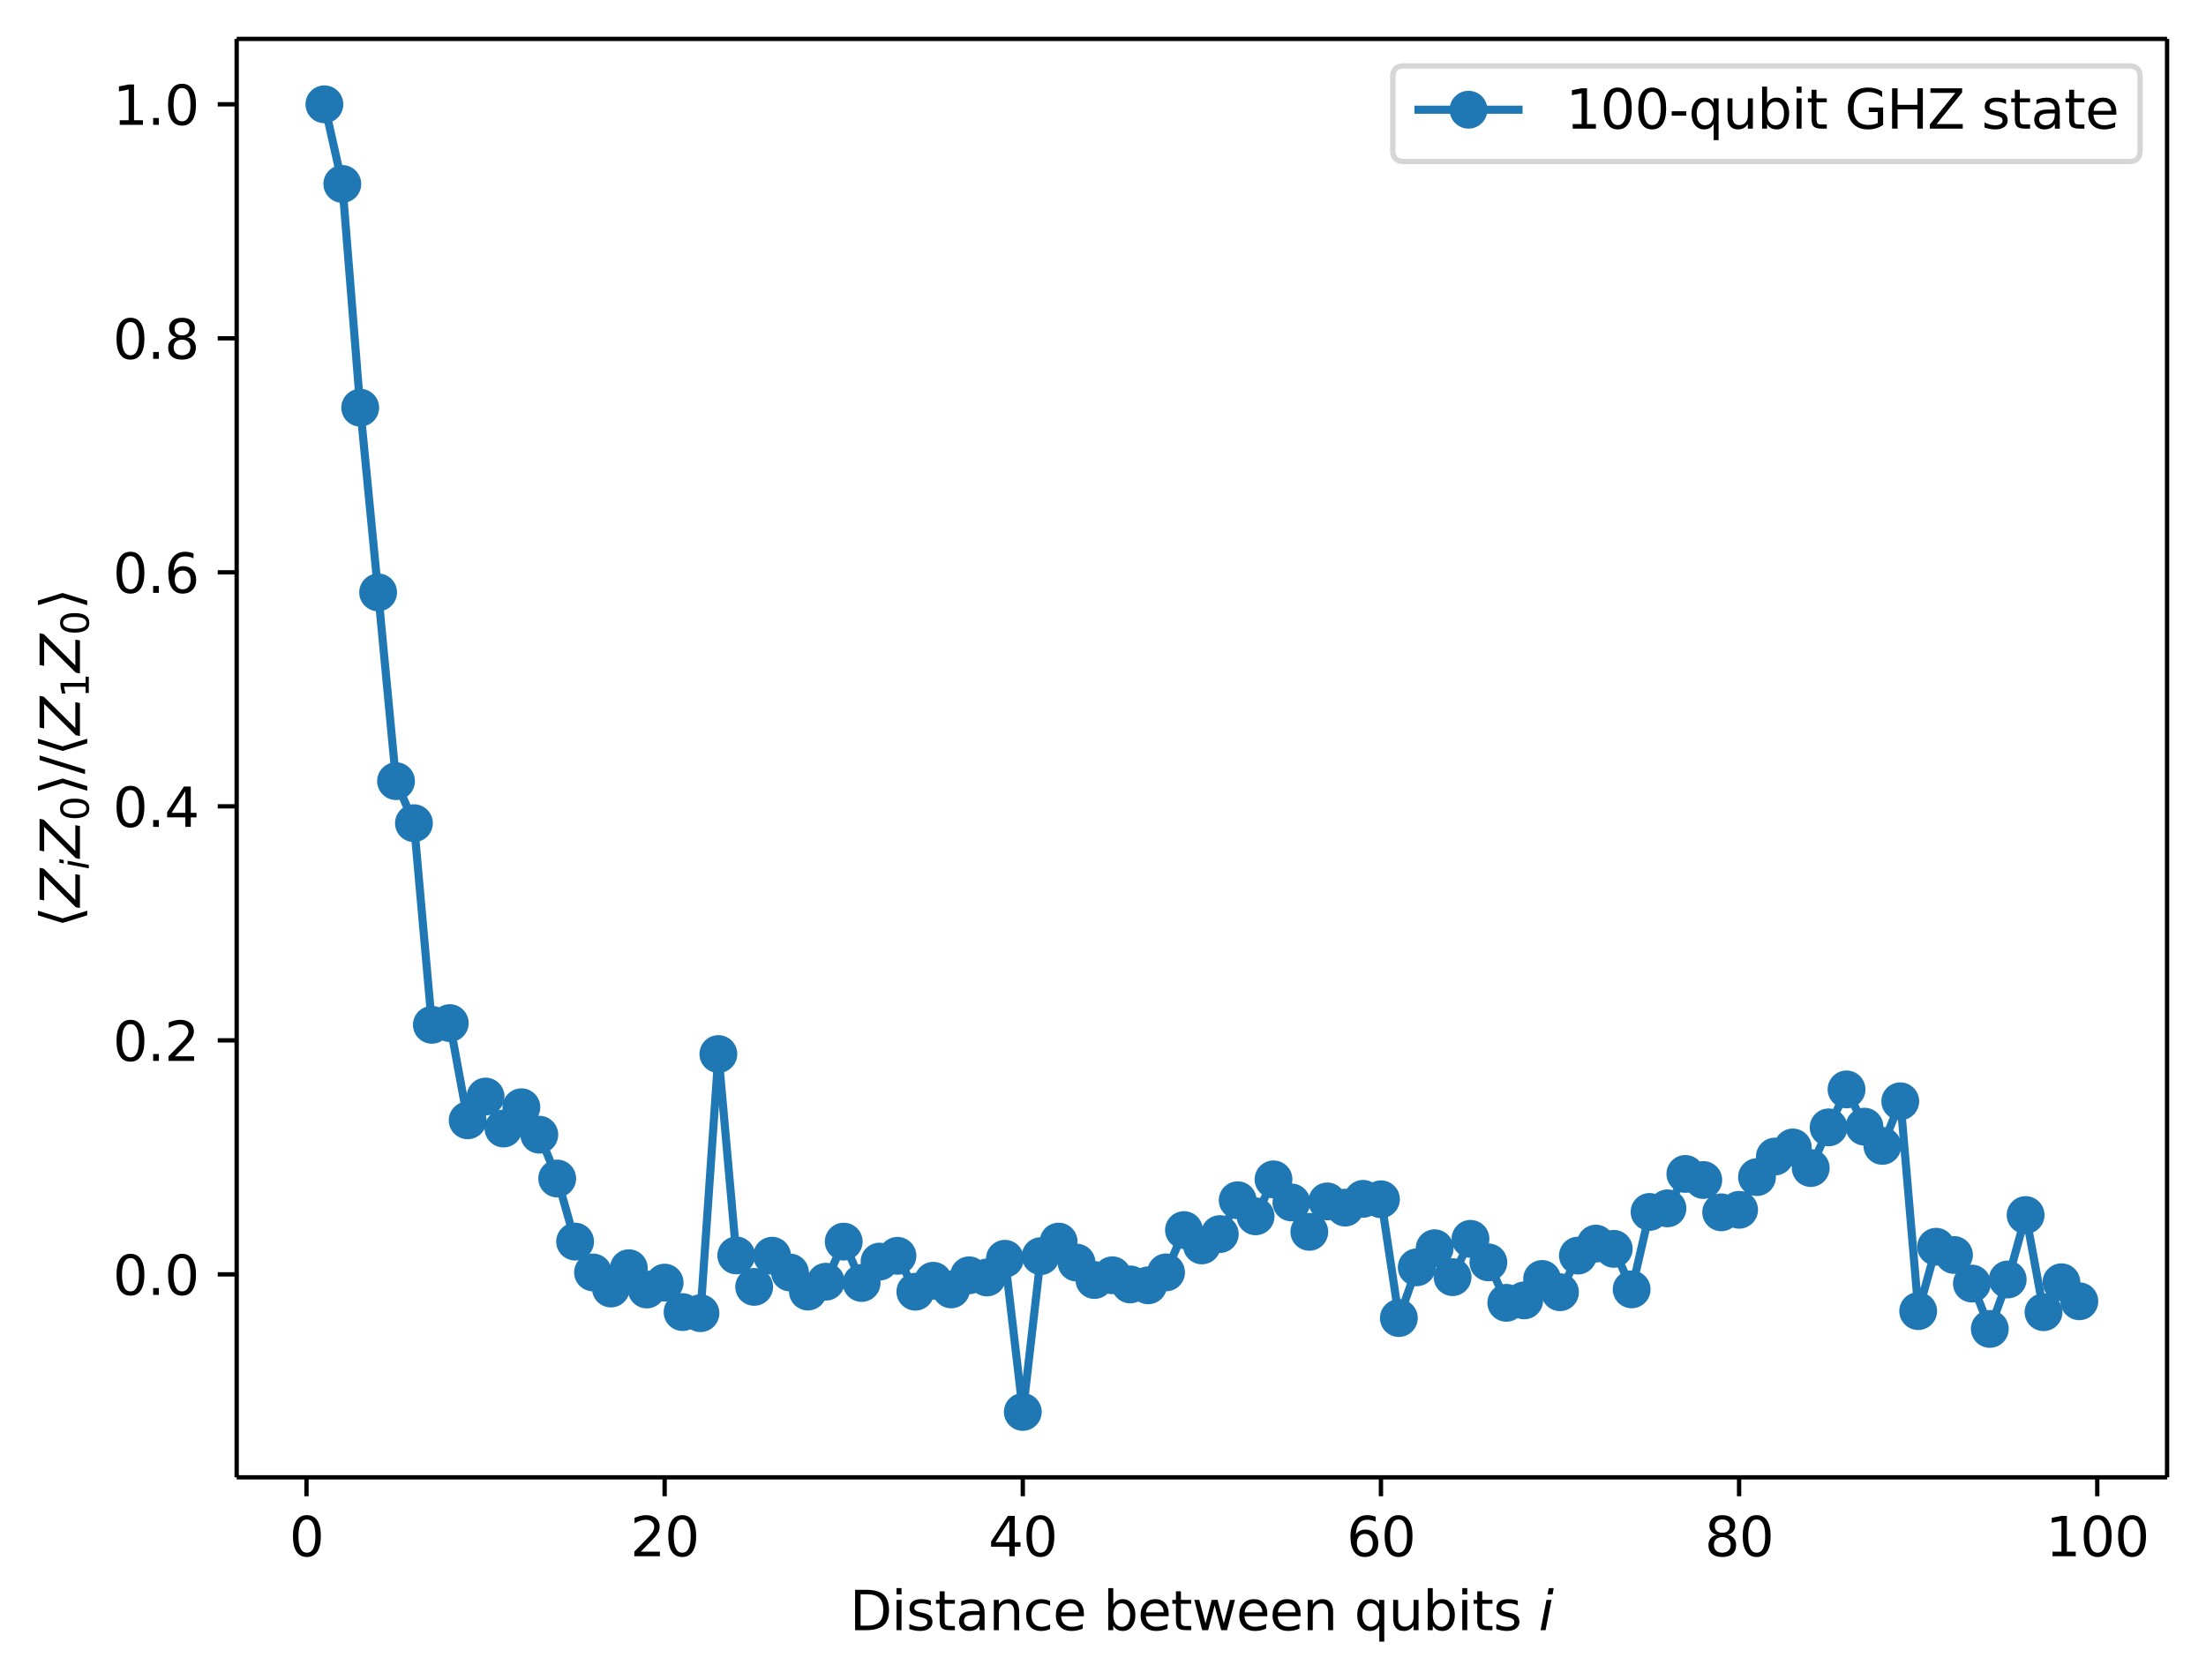 <?xml version="1.0" encoding="UTF-8"?><!DOCTYPE svg  PUBLIC '-//W3C//DTD SVG 1.1//EN'  'http://www.w3.org/Graphics/SVG/1.1/DTD/svg11.dtd'><svg width="408.1pt" height="310.89pt" version="1.1" viewBox="0 0 408.1 310.89" xmlns="http://www.w3.org/2000/svg" xmlns:xlink="http://www.w3.org/1999/xlink"><defs><style type="text/css">*{stroke-linejoin: round; stroke-linecap: butt}</style></defs><path d="m0 310.89h408.1v-310.89h-408.1z" fill="#ffffff"/><path d="m43.781 273.31h357.12v-266.11h-357.12z" fill="#ffffff"/><defs><path id="74202237dc5" d="m0 0v3.5" stroke="#000000" stroke-width=".8"/></defs><use x="56.701" y="273.312" stroke="#000000" stroke-width=".8" xlink:href="#74202237dc5"/><g transform="translate(53.52 287.91) scale(.1 -.1)"><defs><path id="DejaVuSans-30" transform="scale(.016)" d="m2034 4250q-487 0-733-480-245-479-245-1442 0-959 245-1439 246-480 733-480 491 0 736 480 246 480 246 1439 0 963-246 1442-245 480-736 480zm0 500q785 0 1199-621 414-620 414-1801 0-1178-414-1799-414-620-1199-620-784 0-1198 620-414 621-414 1799 0 1181 414 1801 414 621 1198 621z"/></defs><use xlink:href="#DejaVuSans-30"/></g><use x="122.957" y="273.312" stroke="#000000" stroke-width=".8" xlink:href="#74202237dc5"/><g transform="translate(116.59 287.91) scale(.1 -.1)"><defs><path id="DejaVuSans-32" transform="scale(.016)" d="m1228 531h2203v-531h-2962v531q359 372 979 998 621 627 780 809 303 340 423 576 121 236 121 464 0 372-261 606-261 235-680 235-297 0-627-103-329-103-704-313v638q381 153 712 231 332 78 607 78 725 0 1156-363 431-362 431-968 0-288-108-546-107-257-392-607-78-91-497-524-418-433-1181-1211z"/></defs><use xlink:href="#DejaVuSans-32"/><use transform="translate(63.623)" xlink:href="#DejaVuSans-30"/></g><use x="189.213" y="273.312" stroke="#000000" stroke-width=".8" xlink:href="#74202237dc5"/><g transform="translate(182.85 287.91) scale(.1 -.1)"><defs><path id="DejaVuSans-34" transform="scale(.016)" d="m2419 4116-1594-2491h1594v2491zm-166 550h794v-3041h666v-525h-666v-1100h-628v1100h-2106v609l1940 2957z"/></defs><use xlink:href="#DejaVuSans-34"/><use transform="translate(63.623)" xlink:href="#DejaVuSans-30"/></g><use x="255.469" y="273.312" stroke="#000000" stroke-width=".8" xlink:href="#74202237dc5"/><g transform="translate(249.11 287.91) scale(.1 -.1)"><defs><path id="DejaVuSans-36" transform="scale(.016)" d="m2113 2584q-425 0-674-291-248-290-248-796 0-503 248-796 249-292 674-292t673 292q248 293 248 796 0 506-248 796-248 291-673 291zm1253 1979v-575q-238 112-480 171-242 60-480 60-625 0-955-422-329-422-376-1275 184 272 462 417 279 145 613 145 703 0 1111-427 408-426 408-1160 0-719-425-1154-425-434-1131-434-810 0-1238 620-428 621-428 1799 0 1106 525 1764t1409 658q238 0 480-47t505-140z"/></defs><use xlink:href="#DejaVuSans-36"/><use transform="translate(63.623)" xlink:href="#DejaVuSans-30"/></g><use x="321.725" y="273.312" stroke="#000000" stroke-width=".8" xlink:href="#74202237dc5"/><g transform="translate(315.36 287.91) scale(.1 -.1)"><defs><path id="DejaVuSans-38" transform="scale(.016)" d="m2034 2216q-450 0-708-241-257-241-257-662 0-422 257-663 258-241 708-241t709 242q260 243 260 662 0 421-258 662-257 241-711 241zm-631 268q-406 100-633 378-226 279-226 679 0 559 398 884 399 325 1092 325 697 0 1094-325t397-884q0-400-227-679-226-278-629-378 456-106 710-416 255-309 255-755 0-679-414-1042-414-362-1186-362-771 0-1186 362-414 363-414 1042 0 446 256 755 257 310 713 416zm-231 997q0-362 226-565 227-203 636-203 407 0 636 203 230 203 230 565 0 363-230 566-229 203-636 203-409 0-636-203-226-203-226-566z"/></defs><use xlink:href="#DejaVuSans-38"/><use transform="translate(63.623)" xlink:href="#DejaVuSans-30"/></g><use x="387.981" y="273.312" stroke="#000000" stroke-width=".8" xlink:href="#74202237dc5"/><g transform="translate(378.44 287.91) scale(.1 -.1)"><defs><path id="DejaVuSans-31" transform="scale(.016)" d="m794 531h1031v3560l-1122-225v575l1116 225h631v-4135h1031v-531h-2687v531z"/></defs><use xlink:href="#DejaVuSans-31"/><use transform="translate(63.623)" xlink:href="#DejaVuSans-30"/><use transform="translate(127.25)" xlink:href="#DejaVuSans-30"/></g><g transform="translate(157.19 301.59) scale(.1 -.1)"><defs><path id="DejaVuSans-44" transform="scale(.016)" d="m1259 4147v-3628h763q966 0 1414 437 448 438 448 1382 0 937-448 1373t-1414 436h-763zm-631 519h1297q1356 0 1990-564 635-564 635-1764 0-1207-638-1773-637-565-1987-565h-1297v4666z"/><path id="DejaVuSans-69" transform="scale(.016)" d="m603 3500h575v-3500h-575v3500zm0 1363h575v-729h-575v729z"/><path id="DejaVuSans-73" transform="scale(.016)" d="m2834 3397v-544q-243 125-506 187-262 63-544 63-428 0-642-131t-214-394q0-200 153-314t616-217l197-44q612-131 870-370t258-667q0-488-386-773-386-284-1061-284-281 0-586 55t-642 164v594q319-166 628-249 309-82 613-82 406 0 624 139 219 139 219 392 0 234-158 359-157 125-692 241l-200 47q-534 112-772 345-237 233-237 639 0 494 350 762 350 269 994 269 318 0 599-47 282-46 519-140z"/><path id="DejaVuSans-74" transform="scale(.016)" d="m1172 4494v-994h1184v-447h-1184v-1900q0-428 117-550t477-122h590v-481h-590q-666 0-919 248-253 249-253 905v1900h-422v447h422v994h578z"/><path id="DejaVuSans-61" transform="scale(.016)" d="m2194 1759q-697 0-966-159t-269-544q0-306 202-486 202-179 548-179 479 0 768 339t289 901v128h-572zm1147 238v-1997h-575v531q-197-318-491-470t-719-152q-537 0-855 302-317 302-317 808 0 590 395 890 396 300 1180 300h807v57q0 397-261 614t-733 217q-300 0-585-72-284-72-546-216v532q315 122 612 182 297 61 578 61 760 0 1135-394 375-393 375-1193z"/><path id="DejaVuSans-6e" transform="scale(.016)" d="m3513 2113v-2113h-575v2094q0 497-194 743-194 247-581 247-466 0-735-297-269-296-269-809v-1978h-578v3500h578v-544q207 316 486 472 280 156 646 156 603 0 912-373 310-373 310-1098z"/><path id="DejaVuSans-63" transform="scale(.016)" d="m3122 3366v-538q-244 135-489 202t-495 67q-560 0-870-355-309-354-309-995t309-996q310-354 870-354 250 0 495 67t489 202v-532q-241-112-499-168-257-57-548-57-791 0-1257 497-465 497-465 1341 0 856 470 1346 471 491 1290 491 265 0 518-55 253-54 491-163z"/><path id="DejaVuSans-65" transform="scale(.016)" d="m3597 1894v-281h-2644q38-594 358-905t892-311q331 0 642 81t618 244v-544q-310-131-635-200t-659-69q-838 0-1327 487-489 488-489 1320 0 859 464 1363 464 505 1252 505 706 0 1117-455 411-454 411-1235zm-575 169q-6 471-264 752-258 282-683 282-481 0-770-272t-333-766l2050 4z"/><path id="DejaVuSans-62" transform="scale(.016)" d="m3116 1747q0 634-261 995t-717 361q-457 0-718-361t-261-995 261-995 718-361q456 0 717 361t261 995zm-1957 1222q182 312 458 463 277 152 661 152 638 0 1036-506 399-506 399-1331t-399-1332q-398-506-1036-506-384 0-661 152-276 152-458 464v-525h-578v4863h578v-1894z"/><path id="DejaVuSans-77" transform="scale(.016)" d="m269 3500h575l719-2731 715 2731h678l719-2731 716 2731h575l-916-3500h-678l-753 2869-756-2869h-679l-915 3500z"/><path id="DejaVuSans-71" transform="scale(.016)" d="m947 1747q0-634 261-995t717-361 718 361q263 361 263 995t-263 995q-262 361-718 361t-717-361-261-995zm1959-1222q-181-312-458-464-276-152-664-152-634 0-1033 506-398 507-398 1332t398 1331q399 506 1033 506 388 0 664-152 277-151 458-463v531h575v-4831h-575v1856z"/><path id="DejaVuSans-75" transform="scale(.016)" d="m544 1381v2119h575v-2097q0-497 193-746 194-248 582-248 465 0 735 297 271 297 271 810v1984h575v-3500h-575v538q-209-319-486-474-276-155-642-155-603 0-916 375-312 375-312 1097zm1447 2203z"/><path id="DejaVuSans-Oblique-69" transform="scale(.016)" d="m1172 4863h575l-141-729h-575l141 729zm-263-1363h575l-684-3500h-575l684 3500z"/></defs><use transform="translate(0 .016)" xlink:href="#DejaVuSans-44"/><use transform="translate(77.002 .016)" xlink:href="#DejaVuSans-69"/><use transform="translate(104.79 .016)" xlink:href="#DejaVuSans-73"/><use transform="translate(156.88 .016)" xlink:href="#DejaVuSans-74"/><use transform="translate(196.09 .016)" xlink:href="#DejaVuSans-61"/><use transform="translate(257.37 .016)" xlink:href="#DejaVuSans-6e"/><use transform="translate(320.75 .016)" xlink:href="#DejaVuSans-63"/><use transform="translate(375.73 .016)" xlink:href="#DejaVuSans-65"/><use transform="translate(437.26 .016)" xlink:href="#DejaVuSans-20"/><use transform="translate(469.04 .016)" xlink:href="#DejaVuSans-62"/><use transform="translate(532.52 .016)" xlink:href="#DejaVuSans-65"/><use transform="translate(594.04 .016)" xlink:href="#DejaVuSans-74"/><use transform="translate(633.25 .016)" xlink:href="#DejaVuSans-77"/><use transform="translate(715.04 .016)" xlink:href="#DejaVuSans-65"/><use transform="translate(776.56 .016)" xlink:href="#DejaVuSans-65"/><use transform="translate(838.09 .016)" xlink:href="#DejaVuSans-6e"/><use transform="translate(901.46 .016)" xlink:href="#DejaVuSans-20"/><use transform="translate(933.25 .016)" xlink:href="#DejaVuSans-71"/><use transform="translate(996.73 .016)" xlink:href="#DejaVuSans-75"/><use transform="translate(1060.1 .016)" xlink:href="#DejaVuSans-62"/><use transform="translate(1123.6 .016)" xlink:href="#DejaVuSans-69"/><use transform="translate(1151.4 .016)" xlink:href="#DejaVuSans-74"/><use transform="translate(1190.6 .016)" xlink:href="#DejaVuSans-73"/><use transform="translate(1242.7 .016)" xlink:href="#DejaVuSans-20"/><use transform="translate(1274.5 .016)" xlink:href="#DejaVuSans-Oblique-69"/></g><defs><path id="a2b1e3c4c59" d="m0 0h-3.5" stroke="#000000" stroke-width=".8"/></defs><use x="43.781" y="235.763" stroke="#000000" stroke-width=".8" xlink:href="#a2b1e3c4c59"/><g transform="translate(20.878 239.56) scale(.1 -.1)"><defs><path id="DejaVuSans-2e" transform="scale(.016)" d="m684 794h660v-794h-660v794z"/></defs><use xlink:href="#DejaVuSans-30"/><use transform="translate(63.623)" xlink:href="#DejaVuSans-2e"/><use transform="translate(95.41)" xlink:href="#DejaVuSans-30"/></g><use x="43.781" y="192.47" stroke="#000000" stroke-width=".8" xlink:href="#a2b1e3c4c59"/><g transform="translate(20.878 196.27) scale(.1 -.1)"><use xlink:href="#DejaVuSans-30"/><use transform="translate(63.623)" xlink:href="#DejaVuSans-2e"/><use transform="translate(95.41)" xlink:href="#DejaVuSans-32"/></g><use x="43.781" y="149.176" stroke="#000000" stroke-width=".8" xlink:href="#a2b1e3c4c59"/><g transform="translate(20.878 152.98) scale(.1 -.1)"><use xlink:href="#DejaVuSans-30"/><use transform="translate(63.623)" xlink:href="#DejaVuSans-2e"/><use transform="translate(95.41)" xlink:href="#DejaVuSans-34"/></g><use x="43.781" y="105.883" stroke="#000000" stroke-width=".8" xlink:href="#a2b1e3c4c59"/><g transform="translate(20.878 109.68) scale(.1 -.1)"><use xlink:href="#DejaVuSans-30"/><use transform="translate(63.623)" xlink:href="#DejaVuSans-2e"/><use transform="translate(95.41)" xlink:href="#DejaVuSans-36"/></g><use x="43.781" y="62.589" stroke="#000000" stroke-width=".8" xlink:href="#a2b1e3c4c59"/><g transform="translate(20.878 66.389) scale(.1 -.1)"><use xlink:href="#DejaVuSans-30"/><use transform="translate(63.623)" xlink:href="#DejaVuSans-2e"/><use transform="translate(95.41)" xlink:href="#DejaVuSans-38"/></g><use x="43.781" y="19.296" stroke="#000000" stroke-width=".8" xlink:href="#a2b1e3c4c59"/><g transform="translate(20.878 23.095) scale(.1 -.1)"><use xlink:href="#DejaVuSans-31"/><use transform="translate(63.623)" xlink:href="#DejaVuSans-2e"/><use transform="translate(95.41)" xlink:href="#DejaVuSans-30"/></g><g transform="translate(14.798 171.66) rotate(-90) scale(.1 -.1)"><defs><path id="DejaVuSans-27e8" transform="scale(.016)" d="m572 2006 881 2850h531l-881-2850 881-2850h-531l-881 2850z"/><path id="DejaVuSans-Oblique-5a" transform="scale(.016)" d="m838 4666h3662l-91-482-3615-3653h2975l-100-531h-3810l91 481 3616 3653h-2828l100 532z"/><path id="DejaVuSans-27e9" transform="scale(.016)" d="m1925 2006-881-2850h-531l881 2850-881 2850h531l881-2850z"/><path id="DejaVuSans-2f" transform="scale(.016)" d="m1625 4666h531l-1625-5260h-531l1625 5260z"/></defs><use transform="translate(0 .125)" xlink:href="#DejaVuSans-27e8"/><use transform="translate(39.014 .125)" xlink:href="#DejaVuSans-Oblique-5a"/><use transform="translate(107.52 -16.281) scale(.7)" xlink:href="#DejaVuSans-Oblique-69"/><use transform="translate(129.7 .125)" xlink:href="#DejaVuSans-Oblique-5a"/><use transform="translate(198.21 -16.281) scale(.7)" xlink:href="#DejaVuSans-30"/><use transform="translate(245.48 .125)" xlink:href="#DejaVuSans-27e9"/><use transform="translate(284.49 .125)" xlink:href="#DejaVuSans-2f"/><use transform="translate(318.18 .125)" xlink:href="#DejaVuSans-27e8"/><use transform="translate(357.2 .125)" xlink:href="#DejaVuSans-Oblique-5a"/><use transform="translate(425.7 -16.281) scale(.7)" xlink:href="#DejaVuSans-31"/><use transform="translate(472.97 .125)" xlink:href="#DejaVuSans-Oblique-5a"/><use transform="translate(541.48 -16.281) scale(.7)" xlink:href="#DejaVuSans-30"/><use transform="translate(588.75 .125)" xlink:href="#DejaVuSans-27e9"/></g><path d="m60.014 19.296 3.313 14.737 3.313 41.392 3.313 34.169 3.313 34.923 3.313 7.775 3.313 37.304 3.313-0.318 3.313 17.99 3.313-4.403 3.313 5.922 3.313-3.939 3.313 5.074 3.313 8.113 3.313 11.668 3.313 5.707 3.313 2.971 3.313-3.757 3.313 3.939 3.313-1.274 3.313 5.455 3.313 0.2 3.313-47.941 3.313 37.256 3.313 5.825 3.313-5.774 3.313 3.113 3.313 3.524 3.313-1.824 3.313-7.418 3.313 7.653 3.313-3.956 3.313-1.07 3.313 6.64 3.313-2.025 3.313 1.599 3.313-2.608 3.313 0.402 3.313-3.462 3.313 28.339 3.313-28.824 3.313-2.691 3.313 3.881 3.313 3.23 3.313-0.88 3.313 1.692 3.313 0.169 3.313-2.395 3.313-7.825 3.313 2.836 3.313-2.094 3.313-6.261 3.313 2.976 3.313-6.839 3.313 4.266 3.313 5.442 3.313-5.628 3.313 1.151 3.313-1.627 3.313 0.078 3.313 21.977 3.313-9.389 3.313-3.525 3.313 5.346 3.313-7.087 3.313 4.355 3.313 7.483 3.313-0.452 3.313-3.966 3.313 2.455 3.313-6.779 3.313-2.214 3.313 0.968 3.313 7.498 3.313-14.326 3.313-0.662 3.313-6.37 3.313 1.123 3.313 5.981 3.313-0.469 3.313-6.052 3.313-3.798 3.313-1.683 3.313 3.807 3.313-7.521 3.313-7.023 3.313 6.891 3.313 3.558 3.313-8.25 3.313 38.816 3.313-11.908 3.313 1.52 3.313 5.294 3.313 8.39 3.313-9.148 3.313-11.923 3.313 17.978 3.313-5.54 3.313 3.518" clip-path="url(#893fe9f7941)" fill="none" stroke="#1f77b4" stroke-linecap="square" stroke-width="1.5"/><defs><path id="c8b4cf7db5a" d="m0 3c0.796 0 1.559-0.316 2.121-0.879 0.563-0.563 0.879-1.326 0.879-2.121s-0.316-1.559-0.879-2.121c-0.563-0.563-1.326-0.879-2.121-0.879s-1.559 0.316-2.121 0.879c-0.563 0.563-0.879 1.326-0.879 2.121s0.316 1.559 0.879 2.121c0.563 0.563 1.326 0.879 2.121 0.879z" stroke="#1f77b4"/></defs><g clip-path="url(#893fe9f7941)" fill="#1f77b4" stroke="#1f77b4"><use x="60.014" y="19.296" xlink:href="#c8b4cf7db5a"/><use x="63.327" y="34.033" xlink:href="#c8b4cf7db5a"/><use x="66.64" y="75.425" xlink:href="#c8b4cf7db5a"/><use x="69.952" y="109.594" xlink:href="#c8b4cf7db5a"/><use x="73.265" y="144.517" xlink:href="#c8b4cf7db5a"/><use x="76.578" y="152.292" xlink:href="#c8b4cf7db5a"/><use x="79.891" y="189.596" xlink:href="#c8b4cf7db5a"/><use x="83.204" y="189.278" xlink:href="#c8b4cf7db5a"/><use x="86.516" y="207.268" xlink:href="#c8b4cf7db5a"/><use x="89.829" y="202.865" xlink:href="#c8b4cf7db5a"/><use x="93.142" y="208.786" xlink:href="#c8b4cf7db5a"/><use x="96.455" y="204.848" xlink:href="#c8b4cf7db5a"/><use x="99.768" y="209.921" xlink:href="#c8b4cf7db5a"/><use x="103.08" y="218.034" xlink:href="#c8b4cf7db5a"/><use x="106.393" y="229.703" xlink:href="#c8b4cf7db5a"/><use x="109.706" y="235.41" xlink:href="#c8b4cf7db5a"/><use x="113.019" y="238.381" xlink:href="#c8b4cf7db5a"/><use x="116.332" y="234.624" xlink:href="#c8b4cf7db5a"/><use x="119.644" y="238.564" xlink:href="#c8b4cf7db5a"/><use x="122.957" y="237.29" xlink:href="#c8b4cf7db5a"/><use x="126.27" y="242.745" xlink:href="#c8b4cf7db5a"/><use x="129.583" y="242.944" xlink:href="#c8b4cf7db5a"/><use x="132.896" y="195.003" xlink:href="#c8b4cf7db5a"/><use x="136.208" y="232.259" xlink:href="#c8b4cf7db5a"/><use x="139.521" y="238.083" xlink:href="#c8b4cf7db5a"/><use x="142.834" y="232.31" xlink:href="#c8b4cf7db5a"/><use x="146.147" y="235.422" xlink:href="#c8b4cf7db5a"/><use x="149.46" y="238.947" xlink:href="#c8b4cf7db5a"/><use x="152.772" y="237.123" xlink:href="#c8b4cf7db5a"/><use x="156.085" y="229.705" xlink:href="#c8b4cf7db5a"/><use x="159.398" y="237.358" xlink:href="#c8b4cf7db5a"/><use x="162.711" y="233.402" xlink:href="#c8b4cf7db5a"/><use x="166.024" y="232.332" xlink:href="#c8b4cf7db5a"/><use x="169.336" y="238.972" xlink:href="#c8b4cf7db5a"/><use x="172.649" y="236.947" xlink:href="#c8b4cf7db5a"/><use x="175.962" y="238.546" xlink:href="#c8b4cf7db5a"/><use x="179.275" y="235.938" xlink:href="#c8b4cf7db5a"/><use x="182.588" y="236.34" xlink:href="#c8b4cf7db5a"/><use x="185.9" y="232.877" xlink:href="#c8b4cf7db5a"/><use x="189.213" y="261.216" xlink:href="#c8b4cf7db5a"/><use x="192.526" y="232.392" xlink:href="#c8b4cf7db5a"/><use x="195.839" y="229.701" xlink:href="#c8b4cf7db5a"/><use x="199.152" y="233.582" xlink:href="#c8b4cf7db5a"/><use x="202.464" y="236.812" xlink:href="#c8b4cf7db5a"/><use x="205.777" y="235.932" xlink:href="#c8b4cf7db5a"/><use x="209.09" y="237.623" xlink:href="#c8b4cf7db5a"/><use x="212.403" y="237.792" xlink:href="#c8b4cf7db5a"/><use x="215.716" y="235.397" xlink:href="#c8b4cf7db5a"/><use x="219.028" y="227.572" xlink:href="#c8b4cf7db5a"/><use x="222.341" y="230.408" xlink:href="#c8b4cf7db5a"/><use x="225.654" y="228.314" xlink:href="#c8b4cf7db5a"/><use x="228.967" y="222.053" xlink:href="#c8b4cf7db5a"/><use x="232.28" y="225.029" xlink:href="#c8b4cf7db5a"/><use x="235.592" y="218.189" xlink:href="#c8b4cf7db5a"/><use x="238.905" y="222.455" xlink:href="#c8b4cf7db5a"/><use x="242.218" y="227.897" xlink:href="#c8b4cf7db5a"/><use x="245.531" y="222.268" xlink:href="#c8b4cf7db5a"/><use x="248.844" y="223.419" xlink:href="#c8b4cf7db5a"/><use x="252.156" y="221.792" xlink:href="#c8b4cf7db5a"/><use x="255.469" y="221.87" xlink:href="#c8b4cf7db5a"/><use x="258.782" y="243.847" xlink:href="#c8b4cf7db5a"/><use x="262.095" y="234.458" xlink:href="#c8b4cf7db5a"/><use x="265.408" y="230.933" xlink:href="#c8b4cf7db5a"/><use x="268.72" y="236.279" xlink:href="#c8b4cf7db5a"/><use x="272.033" y="229.193" xlink:href="#c8b4cf7db5a"/><use x="275.346" y="233.548" xlink:href="#c8b4cf7db5a"/><use x="278.659" y="241.03" xlink:href="#c8b4cf7db5a"/><use x="281.972" y="240.578" xlink:href="#c8b4cf7db5a"/><use x="285.284" y="236.612" xlink:href="#c8b4cf7db5a"/><use x="288.597" y="239.067" xlink:href="#c8b4cf7db5a"/><use x="291.91" y="232.288" xlink:href="#c8b4cf7db5a"/><use x="295.223" y="230.074" xlink:href="#c8b4cf7db5a"/><use x="298.536" y="231.042" xlink:href="#c8b4cf7db5a"/><use x="301.848" y="238.539" xlink:href="#c8b4cf7db5a"/><use x="305.161" y="224.214" xlink:href="#c8b4cf7db5a"/><use x="308.474" y="223.552" xlink:href="#c8b4cf7db5a"/><use x="311.787" y="217.182" xlink:href="#c8b4cf7db5a"/><use x="315.1" y="218.306" xlink:href="#c8b4cf7db5a"/><use x="318.412" y="224.286" xlink:href="#c8b4cf7db5a"/><use x="321.725" y="223.818" xlink:href="#c8b4cf7db5a"/><use x="325.038" y="217.766" xlink:href="#c8b4cf7db5a"/><use x="328.351" y="213.967" xlink:href="#c8b4cf7db5a"/><use x="331.664" y="212.284" xlink:href="#c8b4cf7db5a"/><use x="334.976" y="216.091" xlink:href="#c8b4cf7db5a"/><use x="338.289" y="208.57" xlink:href="#c8b4cf7db5a"/><use x="341.602" y="201.547" xlink:href="#c8b4cf7db5a"/><use x="344.915" y="208.438" xlink:href="#c8b4cf7db5a"/><use x="348.228" y="211.997" xlink:href="#c8b4cf7db5a"/><use x="351.541" y="203.746" xlink:href="#c8b4cf7db5a"/><use x="354.853" y="242.563" xlink:href="#c8b4cf7db5a"/><use x="358.166" y="230.654" xlink:href="#c8b4cf7db5a"/><use x="361.479" y="232.174" xlink:href="#c8b4cf7db5a"/><use x="364.792" y="237.468" xlink:href="#c8b4cf7db5a"/><use x="368.105" y="245.858" xlink:href="#c8b4cf7db5a"/><use x="371.417" y="236.711" xlink:href="#c8b4cf7db5a"/><use x="374.73" y="224.788" xlink:href="#c8b4cf7db5a"/><use x="378.043" y="242.766" xlink:href="#c8b4cf7db5a"/><use x="381.356" y="237.226" xlink:href="#c8b4cf7db5a"/><use x="384.669" y="240.744" xlink:href="#c8b4cf7db5a"/></g><path d="m43.781 273.31v-266.11" fill="none" stroke="#000000" stroke-linecap="square" stroke-width=".8"/><path d="m400.9 273.31v-266.11" fill="none" stroke="#000000" stroke-linecap="square" stroke-width=".8"/><path d="m43.781 273.31h357.12" fill="none" stroke="#000000" stroke-linecap="square" stroke-width=".8"/><path d="m43.781 7.2h357.12" fill="none" stroke="#000000" stroke-linecap="square" stroke-width=".8"/><path d="m259.67 29.878h134.23q2 0 2-2v-13.678q0-2-2-2h-134.23q-2 0-2 2v13.678q0 2 2 2z" fill="#ffffff" opacity=".8" stroke="#cccccc"/><path d="m261.67 20.298h10 10" fill="none" stroke="#1f77b4" stroke-linecap="square" stroke-width="1.5"/><use x="271.667" y="20.298" fill="#1f77b4" stroke="#1f77b4" xlink:href="#c8b4cf7db5a"/><g transform="translate(289.67 23.798) scale(.1 -.1)"><defs><path id="DejaVuSans-2d" transform="scale(.016)" d="m313 2009h1684v-512h-1684v512z"/><path id="DejaVuSans-47" transform="scale(.016)" d="m3809 666v1253h-1031v519h1656v-2004q-365-259-806-392-440-133-940-133-1094 0-1712 639-617 640-617 1780 0 1144 617 1783 618 639 1712 639 456 0 867-113 411-112 758-331v-672q-350 297-744 447t-828 150q-857 0-1287-478-429-478-429-1425 0-944 429-1422 430-478 1287-478 334 0 596 58 263 58 472 180z"/><path id="DejaVuSans-48" transform="scale(.016)" d="m628 4666h631v-1913h2294v1913h631v-4666h-631v2222h-2294v-2222h-631v4666z"/><path id="DejaVuSans-5a" transform="scale(.016)" d="m359 4666h3666v-482l-2950-3653h3022v-531h-3809v481l2950 3653h-2879v532z"/></defs><use xlink:href="#DejaVuSans-31"/><use transform="translate(63.623)" xlink:href="#DejaVuSans-30"/><use transform="translate(127.25)" xlink:href="#DejaVuSans-30"/><use transform="translate(190.87)" xlink:href="#DejaVuSans-2d"/><use transform="translate(226.95)" xlink:href="#DejaVuSans-71"/><use transform="translate(290.43)" xlink:href="#DejaVuSans-75"/><use transform="translate(353.81)" xlink:href="#DejaVuSans-62"/><use transform="translate(417.29)" xlink:href="#DejaVuSans-69"/><use transform="translate(445.07)" xlink:href="#DejaVuSans-74"/><use transform="translate(484.28)" xlink:href="#DejaVuSans-20"/><use transform="translate(516.06)" xlink:href="#DejaVuSans-47"/><use transform="translate(593.55)" xlink:href="#DejaVuSans-48"/><use transform="translate(668.75)" xlink:href="#DejaVuSans-5a"/><use transform="translate(737.26)" xlink:href="#DejaVuSans-20"/><use transform="translate(769.04)" xlink:href="#DejaVuSans-73"/><use transform="translate(821.14)" xlink:href="#DejaVuSans-74"/><use transform="translate(860.35)" xlink:href="#DejaVuSans-61"/><use transform="translate(921.63)" xlink:href="#DejaVuSans-74"/><use transform="translate(960.84)" xlink:href="#DejaVuSans-65"/></g><defs><clipPath id="893fe9f7941"><rect x="43.781" y="7.2" width="357.12" height="266.11"/></clipPath></defs></svg>